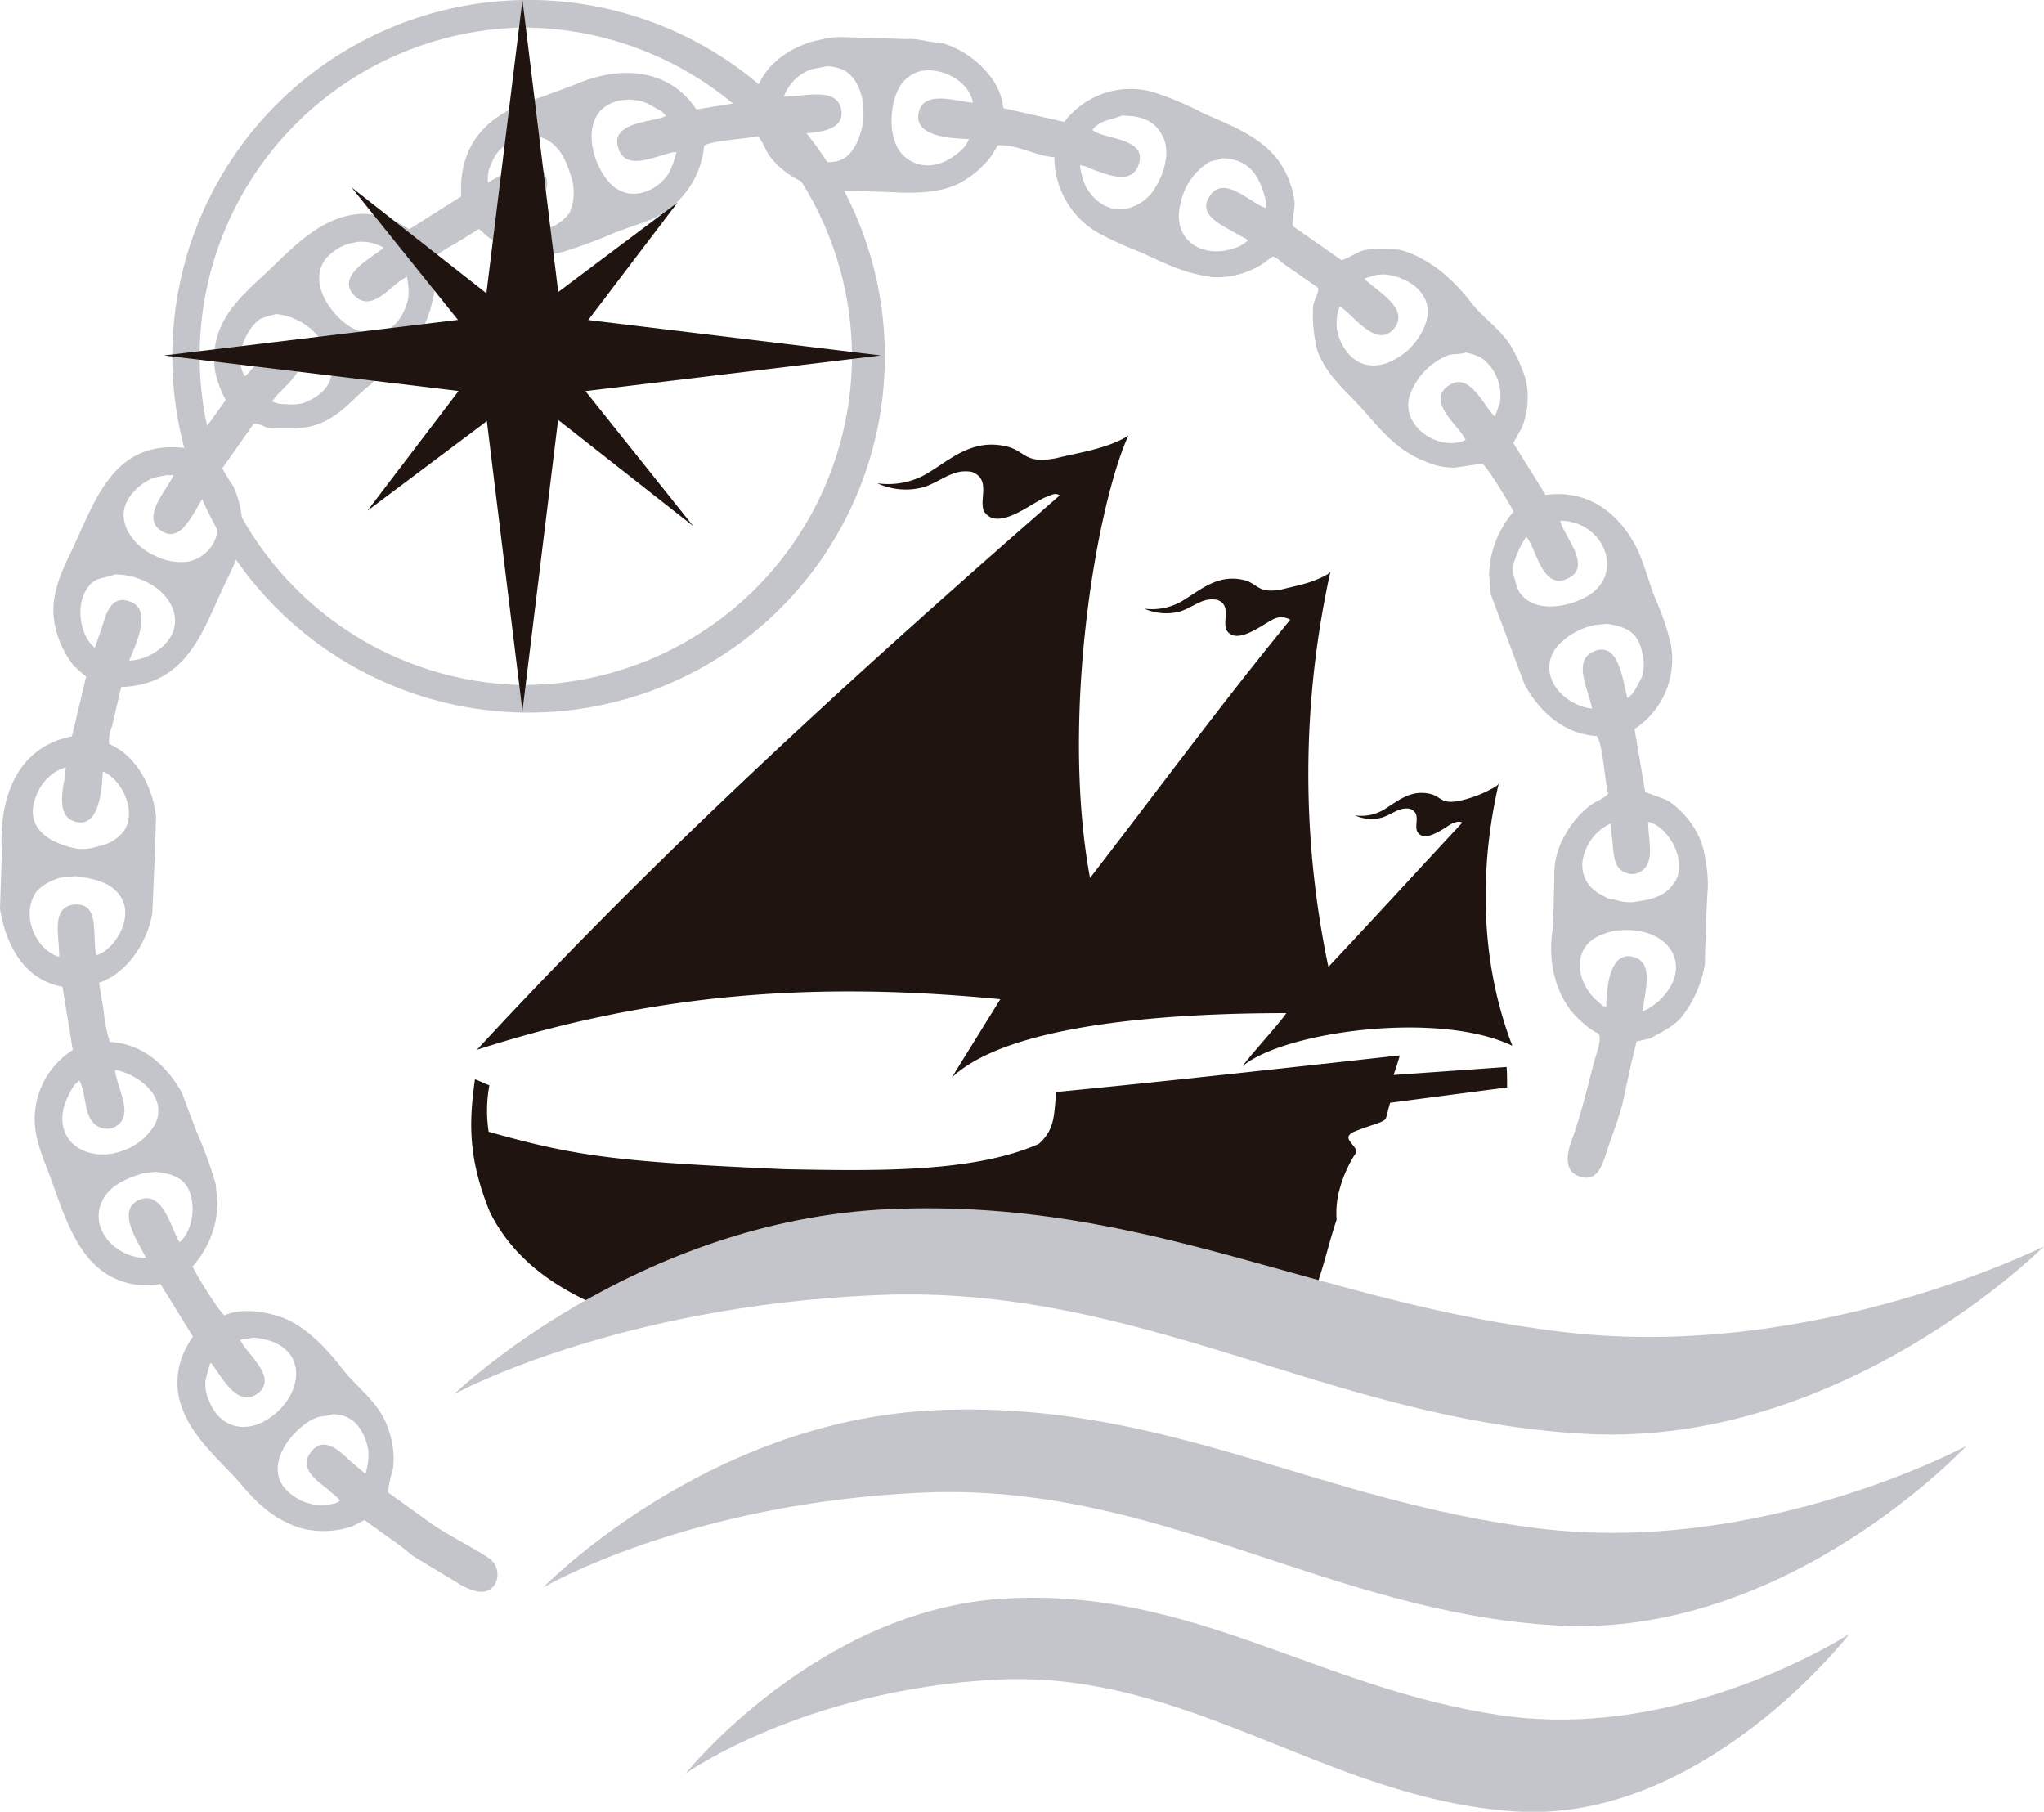 <svg xmlns="http://www.w3.org/2000/svg" viewBox="0 0 255.87 226.77"><defs><style>.cls-1{fill:#1f140f;}.cls-1,.cls-3{fill-rule:evenodd;}.cls-2,.cls-3{fill:#c3c5ca;}</style></defs><g id="Capa_2" data-name="Capa 2"><g id="Capa_1-2" data-name="Capa 1"><path class="cls-1" d="M61.26,135.84c-.71-.25-1.1-.5-1.81-.75-.68,5-1,9.63,1.88,16.63,3,6.05,8.24,9.2,11.94,11q45.84-1.06,91.67-2.16c.93-2.67,1.46-5.19,2.38-7.89a11.12,11.12,0,0,1,.36-3.77,15.88,15.88,0,0,1,2-4.51c.54-1-2.23-1.92,0-2.81s3.63-1.1,3.81-1.63.21-.86.53-1.92l14.64-1.92c0-.28,0-2.27-.07-2.56l-14.14,1c.28-.82.53-1.56.78-2.45-14.18,1.56-28.75,3.2-43,4.58-.32,2.67-.07,4.62-2.2,6.5-8.24,3.63-20.36,3.38-31.8,3.17-20.86-.93-26-1.57-37.06-4.69A17.41,17.41,0,0,1,61.26,135.84Z"/><path class="cls-1" d="M59.7,131.4c22.17-7.14,42.53-8.57,65.52-6.33l-6.08,9.81c6.89-6.54,26.15-8.07,41.89-8.07-1.1,1.57-4.37,5.09-5.5,6.65,5.15-4.34,24.55-7,33.79-2.56-4.59-11.9-3.73-24.16-1.71-32.8-7.07,7.5-14.28,15.43-21.32,22.92a117.36,117.36,0,0,1,.25-49.46C155.88,84,146.47,96.93,136.45,109.9c-3.73-20.15.81-46.58,4.79-55.36C112.82,79.17,85.14,103.83,59.7,131.4Z"/><path class="cls-1" d="M166.54,71.67c-2.06,1.28-3.94,1.56-6.07,2.1-2.92.56-2.92-.57-4.52-1.11-3.27-.88-5.33.93-7.56,2.31a7.41,7.41,0,0,1-5.16,1.21,6.81,6.81,0,0,0,4.62.32c1.81-.68,2.74-1.74,4.52-1.42,1.84.67.63,2.63,1.17,3.8,1.21,1.85,4.08-.42,5.68-1.28a2.21,2.21,0,0,1,2.35,0C163.31,75.58,164.8,73.73,166.54,71.67Z"/><path class="cls-1" d="M141.28,54.51c-2.63,1.66-6.36,2.16-9.06,2.84-3.84.74-3.81-.75-5.9-1.39-4.23-1.17-6.93,1.21-9.77,3a9.64,9.64,0,0,1-6.72,1.53,8.45,8.45,0,0,0,6,.42c2.34-.89,3.55-2.24,5.82-1.85,2.46.93.86,3.45,1.53,4.94,1.56,2.42,5.3-.53,7.39-1.63,1.71-.75,1.57-.61,2.42-.21C135.59,59.45,139,57.17,141.28,54.51Z"/><path class="cls-1" d="M187.44,98.32a15.22,15.22,0,0,1-4.77,1.92c-2.23.43-2.2-.43-3.44-.82-2.49-.67-4.06.71-5.72,1.74a5.46,5.46,0,0,1-3.91.89,5,5,0,0,0,3.51.25c1.36-.5,2.06-1.28,3.38-1.07,1.46.53.5,2,.93,2.88.88,1.42,3.09-.28,4.29-1,1-.43,1.11-.25,1.64,0C184.66,101.55,186.12,99.88,187.44,98.32Z"/><path class="cls-2" d="M213,105.5a11.09,11.09,0,0,0-4.14-5.24c-.4-.26-2.87-1.07-2.91-1.13-.45-2.63-.89-5.25-1.34-7.88a10.42,10.42,0,0,0,4.49-10.89,35.3,35.3,0,0,0-1.9-5.48c-.91-2.27-1.48-4.84-2.66-6.93-2.05-3.62-5.61-6.72-11.05-6l-4.06-6.5c.35-.63.7-1.26,1.06-1.88a10.08,10.08,0,0,0,.48-6.13,18.36,18.36,0,0,0-2.14-4.6c-1.34-1.86-3.31-3.22-4.7-5a22.77,22.77,0,0,0-4-4.08c-1.24-.94-3.88-2.58-5.81-2.57a15,15,0,0,0-3.54.12c-1,.29-1.92,1-2.86,1.25l-6-4.2c-.39-.72.29-2.13.11-3.26a11.28,11.28,0,0,0-1.87-4.82c-2.21-3.14-5.85-4.46-9.6-6.14a40.15,40.15,0,0,0-6.23-2.62,10.4,10.4,0,0,0-11.09,3.74l-7.64-1.72a7.59,7.59,0,0,0-1.51-3.8,11.82,11.82,0,0,0-6.48-4.45c-.73.18-2.75-.54-3.94-.4l-8.64-.26-1.17.08-2.29.51c-3.39,1.1-6.51,3.4-7.16,7.31L87.17,13.7C83.93,8.77,77.93,8,72,10.58l-4.17,1.55a25.68,25.68,0,0,0-3.75,1.46c-4.07,2-6.66,5.49-6.35,11L51.22,28.7a14.68,14.68,0,0,0-2.76-1.45C41.92,25.1,37,30.68,33.59,33.9c-3,2.88-7.63,6.31-6.65,12.62a13,13,0,0,0,1.32,3.55l-4.39,6.11c-9.24-1.53-11.7,5.8-14.55,12C8.11,70.82,6,74.37,6.9,78.37a12,12,0,0,0,2.37,5l1.51,1.33L9,92.17C2.43,93.44-.2,99.4.23,106.7c-.08,2.36-.15,4.72-.23,7.07.75,4.58,3.07,8.91,7.82,9.73l1.29,7.93a10.24,10.24,0,0,0-4.53,10.84,24.09,24.09,0,0,0,1.32,4c2.28,5.93,3.9,13.44,11.12,14.53a15.88,15.88,0,0,0,3.07-.08c1.36,2.19,2.71,4.39,4.06,6.58a11.91,11.91,0,0,0-1.45,2.77c-2.35,7.23,4.35,12,7.48,15.72,2,2.37,4.1,4.41,7.47,5.48a11.18,11.18,0,0,0,6.47-.24l1.51-.77,3.12,2.25a35.44,35.44,0,0,1,2.93,2.24l5.66,3.41c1.39.85,3.66,1.92,4.69,0a2.51,2.51,0,0,0-.82-3.13c-2.48-1.63-5.17-2.86-7.54-4.56l-5.1-3.67a15,15,0,0,1,.62-2.93,10.69,10.69,0,0,0-.52-4.84c-1.09-3.48-3.87-5.17-5.85-7.74-1.72-2.23-4.26-5-7-6.18-1.93-.83-5.47-1.54-7.71-.46-.68-.45-3.63-5.2-4-6.13a12.32,12.32,0,0,0,2.95-6.08c.06-.59.12-1.17.17-1.76-.07-.83-.15-1.65-.23-2.48a55.72,55.72,0,0,0-2.47-6.74c-.59-1.57-1.19-3.15-1.78-4.73-1.73-3.05-4.64-6.1-9-6.31a18.56,18.56,0,0,1-.77-3.87c-.19-1.18-.39-2.36-.58-3.55,3.32-1.07,6-4.83,6.67-8.7.09-2,.17-4,.26-6s.14-4.06.2-6.09c-.44-3.92-2.6-7.73-5.87-9.08a4.54,4.54,0,0,1,.37-2.23L15.17,86c7.88-.32,9.94-6.26,12.65-12.22.85-1.89,2.8-5.09,2.52-7.91a13,13,0,0,0-1.12-5,20.46,20.46,0,0,1-1.39-2.25c1.3-1.86,2.61-3.71,3.91-5.56.61-.22,1.49.57,2.22.55,2.11,0,3.7.16,5.5-.4,3.12-1,4.64-3.31,6.93-5.08L49,45.68a13.34,13.34,0,0,0,5.13-8,6.72,6.72,0,0,0,.23-2.6c-.15-.86-.3-1.71-.46-2.57a20.1,20.1,0,0,1,3.06-2l3-1.85,1.18,1.05a13.89,13.89,0,0,0,4.39,1.89l1.39.17a9.14,9.14,0,0,0,3.44-.21,61.36,61.36,0,0,0,6.7-2.48l4.31-1.55a11.23,11.23,0,0,0,6.78-9.31c1.21-.67,5.11-.8,6.72-1.18.59.62,1,1.91,1.58,2.63A10.77,10.77,0,0,0,101,23a8.81,8.81,0,0,0,3.47.86l2.65.05,4,.12c3.64.22,7,.14,9.52-1.4a12.1,12.1,0,0,0,3.49-3.15c.26-.43.52-.85.77-1.28,2.17-.23,4.92,1.38,7.09,1.48a10.92,10.92,0,0,0,5.36,9.4,44.82,44.82,0,0,0,5.39,2.47c3,1.37,5.47,2.7,9.15,3.15A10.66,10.66,0,0,0,158.1,33l1.09-.81c.37-.27,1.18.62,1.47.82l4.32,3c.22.57-.63,1.72-.61,2.54a17.86,17.86,0,0,0,.55,5.36c1.11,3,3.38,4.84,5.36,7,2.35,2.6,4.43,5.42,8.05,6.8a8.62,8.62,0,0,0,3.8.82l3.41-.5c.65.38,3.49,5.1,3.93,6a13,13,0,0,0-2.9,6.09l-.18,1.67c.08.87.16,1.73.23,2.6q1.24,3.32,2.48,6.61l1.77,4.73c1.76,3.14,4.66,6.11,9,6.4.74.73,1,5.56,1.44,7.19-.09.36-1.83,1.18-2.21,1.45a12.22,12.22,0,0,0-3.24,3.84,9.82,9.82,0,0,0-1.29,4.63c0,1.19-.05,2.38-.07,3.58s-.07,2.14-.1,3.2c-.88,5.28.93,9.69,3.63,11.89a7.15,7.15,0,0,0,2.11,1.48c.4.87-.39,2.69-.62,3.61-.87,3.41-1.64,6.58-2.74,9.63-.64,1.74-1.06,3.92.89,4.61,2.44.87,3-1.73,3.55-3.37.64-1.9,1.41-3.84,1.92-5.87.27-1.27.55-2.53.82-3.8s.6-2.56.91-3.84l1.73-.39c1.44-.84,2.95-1.46,4-2.8a14.45,14.45,0,0,0,2.82-6.51c0-1.36.08-2.73.13-4.09,0-1,.06-2,.1-3s.09-1.73.14-2.6A18.43,18.43,0,0,0,213,105.5ZM39.63,177.44c.63-.23,1.34-.16,2-.43,2.83,0,4.08,2.29,4.48,4.55a8.32,8.32,0,0,1-.34,2.87l-.09,0L44,183c-1.07-.89-3.23-3.49-5-1.35s.81,3.78,2,4.73l1.51,1.33c.2.53-2.13.78-2.94.65A6.22,6.22,0,0,1,35.43,186C33.17,182.74,37.16,178.34,39.63,177.44Zm-13.91-4.59a19.56,19.56,0,0,1,.6-2.22l.1,0c1.19,1.35,3.2,5.74,5.83,3.79s-1.38-5-2.06-6.51l-.18-.19,1.72-.29c7.21.6,6.41,7.33,1.76,10.22-3,1.9-6.1.85-7.3-2.28A4.8,4.8,0,0,1,25.72,172.85Zm-2.33-24.37c1.3,2.06.75,5.67-.92,7-1-1.44-2-6.66-5.11-5.26-2.9,1.33.09,5.47.89,7.18v.05c-4,0-7.53-4.1-5.11-7.73,1-1.52,3-2.34,4.84-2.88l1.49-.16C21.23,146.86,22.62,147.27,23.39,148.48Zm-10.51-7.26a2.5,2.5,0,0,0,1.12,0c3.17-1.24.61-4.86.41-7.3,2.64.42,6.74,3.28,5,6.79a7.38,7.38,0,0,1-4.06,3.32c-3.77,1.47-8.46-.56-7.39-5.35a11.3,11.3,0,0,1,1.36-2.9l.61-.55C11,137.27,10.31,140.58,12.88,141.22Zm-.71-21.69-.1.09c-.61-2.45.58-6.75-2.85-6.38-2.86.32-1.8,3.91-1.8,6.53-3-.85-5-5.45-2.73-8.33A6.42,6.42,0,0,1,8,109.78l1.49-.11c2.5.35,4.53.8,5.67,2.66C16.79,115,14.26,118.88,12.17,119.53Zm3.41-15.61a5.15,5.15,0,0,1-3.25,2,6.51,6.51,0,0,1-2.65.32c-3.81-.75-7.29-2.93-4.65-7.67a5.89,5.89,0,0,1,2.41-2.23l.8-.31c-.06.51-.11,1-.17,1.53-.44,2.12-.66,4.59,1.16,5.22,3.16,1.12,3.5-3.77,3.65-6.2C15,97.37,17.2,101.23,15.58,103.92Zm.58-21.24c.82-1.92,2.88-6.29.24-7.34s-3.15,1.75-3.7,3.37c-.27.78-.55,1.57-.83,2.36C10,79.63,9.38,75.67,11,73.52c1-1.35,1.76-1,3.38-1.62,3.19,0,6.39,1.84,7.27,4.37C23,80,18.81,82.68,16.16,82.68Zm7.31-12.37a7.11,7.11,0,0,1-4.13-.78c-2.39-1-5.29-4.29-3.07-7.4a6.88,6.88,0,0,1,2.93-2.32l1.63-.34h.89c-.63,1.59-4,5.07-1.76,6.81s3.64-1,4.51-2.38l1.2-2.07.14-.09a9.16,9.16,0,0,1,1.26,2.63A4.62,4.62,0,0,1,23.47,70.31ZM37.7,50.53a7.84,7.84,0,0,1-2,.06,3.36,3.36,0,0,1-1.53-.31h-.1c.79-1.53,4.69-3.75,3.28-6.17-1.66-2.87-4.06,0-5.09,1.25l-1.38,1.56-.23.18c-1.57-2.54.36-6.19,2-7.22a14.56,14.56,0,0,1,1.92-.57,7.85,7.85,0,0,1,6.82,5.85C42.2,48.32,39.59,49.94,37.7,50.53ZM51.11,37.3c-.65,3.1-3,5.55-6.68,3.92-2.28-1-6.08-5.4-3.74-8.72a6.11,6.11,0,0,1,3-2l1-.21A5.36,5.36,0,0,1,48,31c-1.07,1.11-6,3.37-3.74,5.88s4.72-1.31,6.41-2.06l.24-.23h0A8.1,8.1,0,0,1,51.11,37.3Zm20.2-10.69a5.14,5.14,0,0,1-6,1.84c-.88-.33-1.51-1-2.29-1.34v-.05c1.34-1.22,6-1.66,5.43-4.55-.72-3.76-5.65-.63-7.35.33a3.68,3.68,0,0,1,.36-2.23c.88-2.35,2.29-2.82,4.44-3.68,3.54,0,4.76,2.48,5.58,5.13A6.4,6.4,0,0,1,71.31,26.61Zm12.41-4.93c-1.27,2-4.34,3.63-6.82,1.73-2.15-1.64-4.17-6.8-1.73-9.56a4.77,4.77,0,0,1,2.54-1.3l1-.08c2.18.06,2.66.75,4.16,1.48l.5.56c-1.33.75-6.65.71-6.07,3.61.75,3.77,5,1.17,7.38.88A11.32,11.32,0,0,1,83.72,21.68Zm22.65-2.46c-2.28,2.56-7.42.07-8-2.52,2.64.05,7.72.11,6.89-3.17-.66-2.62-4.48-1.44-7.13-1.44a5.61,5.61,0,0,1,3.6-3.46l1.82-.34a6.06,6.06,0,0,1,2.13.5C108.81,10.66,108.74,16.58,106.37,19.22Zm14.92-1.81A3.73,3.73,0,0,1,120.1,19c-1.94,1.71-4.6,2.5-6.85.62s-2-6.88-.39-9.13a4.46,4.46,0,0,1,2.49-1.62l.7-.08c2.65,0,5.31,1.65,5.74,4.06-2.26-.17-6.35-1.68-6.82,1.45C114.55,17.1,119.05,17.33,121.29,17.41Zm22,7.62c-2.86,2.17-5.75,1.14-7.37-1.67a10.64,10.64,0,0,1-.74-2.66,3.41,3.41,0,0,1,1.3.39c2,.73,5.1,2.1,6-.35,1.37-3.52-4.25-3.23-5.73-4.47,1-1.3,2.26-1.19,3.66-1.8,2.63,0,4.15.72,5.07,2.47C147,19.6,144.85,23.88,143.33,25Zm15.14,1c-1.71-.49-5-4-6.8-1.76-2,2.5,1.24,3.83,2.65,4.7L156.16,30l.05.09a4,4,0,0,1-1.79,1c-3.86,1.33-7.93-1-6.59-5.84a7.9,7.9,0,0,1,3.45-4.91c.53-.29,1.16-.28,1.77-.53,3.53.11,4.74,2.48,5.43,5.41C158.48,25.49,158.47,25.75,158.47,26Zm16.77,18.59c-3.32,2.24-6.35,1-7.59-2.42a5.49,5.49,0,0,1,.07-3.77v-.09c1.49.73,4.57,5.46,6.79,2.82s-2.54-4.9-3.65-6.3l1.4-.43.79-.08c2.94.06,6.52,2.29,5.57,5.78A8.25,8.25,0,0,1,175.24,44.61Zm12.48,6-.54,1.52c-1.25-1-3-5.45-5.5-4.05-3.49,1.92,1,5.2,1.73,6.82a.93.93,0,0,0,.14.14c-3.31,1.59-8.18-1.69-7.06-5.43a8.3,8.3,0,0,1,4.75-5.12c.68-.26,1.55-.11,2.28-.38a7.73,7.73,0,0,1,2,.69A5.84,5.84,0,0,1,187.72,50.61Zm2.58,23.63a6.35,6.35,0,0,1-.62-1.69,4.2,4.2,0,0,1-.14-2.09,12.8,12.8,0,0,1,1.55-3.28h0c1.27,1.35,1.9,6.52,5,5.31,3.54-1.4-.35-5.44-.74-7.32,5.49,0,8.28,6.8,3.21,9.55C196.2,76,192.09,76.76,190.3,74.24Zm9.35,7.24c-2.91,1.1-.68,5-.32,7.2-3.44-.33-7-4.05-4.51-7.61a8.62,8.62,0,0,1,4.85-2.84l1.49-.16c3,.42,4.14,1.39,4.57,4.23a5.1,5.1,0,0,1-.14,2.37,18.14,18.14,0,0,1-1.15,2.11c-.22.2-.44.4-.67.59C203.14,85.39,202.73,80.32,199.65,81.48Zm6,45.09h0c.3-2.41,1.4-5.89-.89-6.72-3.17-1.15-3.63,3.67-3.65,6.17-.41,0-.83-.51-1.15-.77-1.44-1.18-3.06-4.14-1.6-6.54.81-1.33,2.32-1.9,3.95-2.25l1.21-.07c2.6,0,4.85.91,5.86,2.81C211,122.43,207.81,125.76,205.64,126.57Zm4-16.16c-1.07,1.78-2.87,2.21-5.31,2.51a6.28,6.28,0,0,1-2.32-.37c-.44.14-1.22-.41-1.57-.59a4.06,4.06,0,0,1-2.18-4.79,6.15,6.15,0,0,1,3.42-4.11c0,.49.08,1,.11,1.48.33,2.36,0,4.37,2.24,4.83a2,2,0,0,0,1.4-.29c1.81-1.08.94-3.86.91-6.22C208.75,103.37,211.32,107.65,209.67,110.41Z"/><path class="cls-3" d="M56.85,174.5s20-11,53-12.4,56.6,15.7,88.76,17.38S255.87,156,255.87,156s-28.5,14.36-59.77,10.77S143.66,150,111.54,151.33,56.85,174.5,56.85,174.5Z"/><path class="cls-3" d="M68,198.7s17.91-10.55,47.44-11.87,50.71,15,79.49,16.63S246.13,181,246.13,181s-25.51,13.75-53.51,10.31-46.94-16.13-75.68-14.79S68,198.7,68,198.7Z"/><path class="cls-3" d="M85.81,222s14.64-10.45,38.8-11.76,41.43,14.92,65,16.49,41.89-22.21,41.89-22.21-20.82,13.57-43.74,10.16-38.38-15.92-61.9-14.6S85.81,222,85.81,222Z"/><path class="cls-3" d="M106.65,44.59A41.22,41.22,0,0,1,65.5,85.74v3.45A44.6,44.6,0,1,0,65.5,0V3.45A41.24,41.24,0,0,1,106.65,44.59ZM65.5,85.74h0a41.15,41.15,0,0,1,0-82.29h0V0h0a44.6,44.6,0,0,0,0,89.19h0Z"/><path class="cls-1" d="M44,23.45,65.18,40.08,84.83,25.33,70,44.84l16.77,21L65.61,49.21,46,63.92l14.85-19.5L44,23.45Z"/><path class="cls-1" d="M65.4,0l4.86,39.65,40,4.84-40,4.83L65.4,89,60.53,49.32l-40-4.83,40-4.84L65.4,0Z"/></g></g></svg>